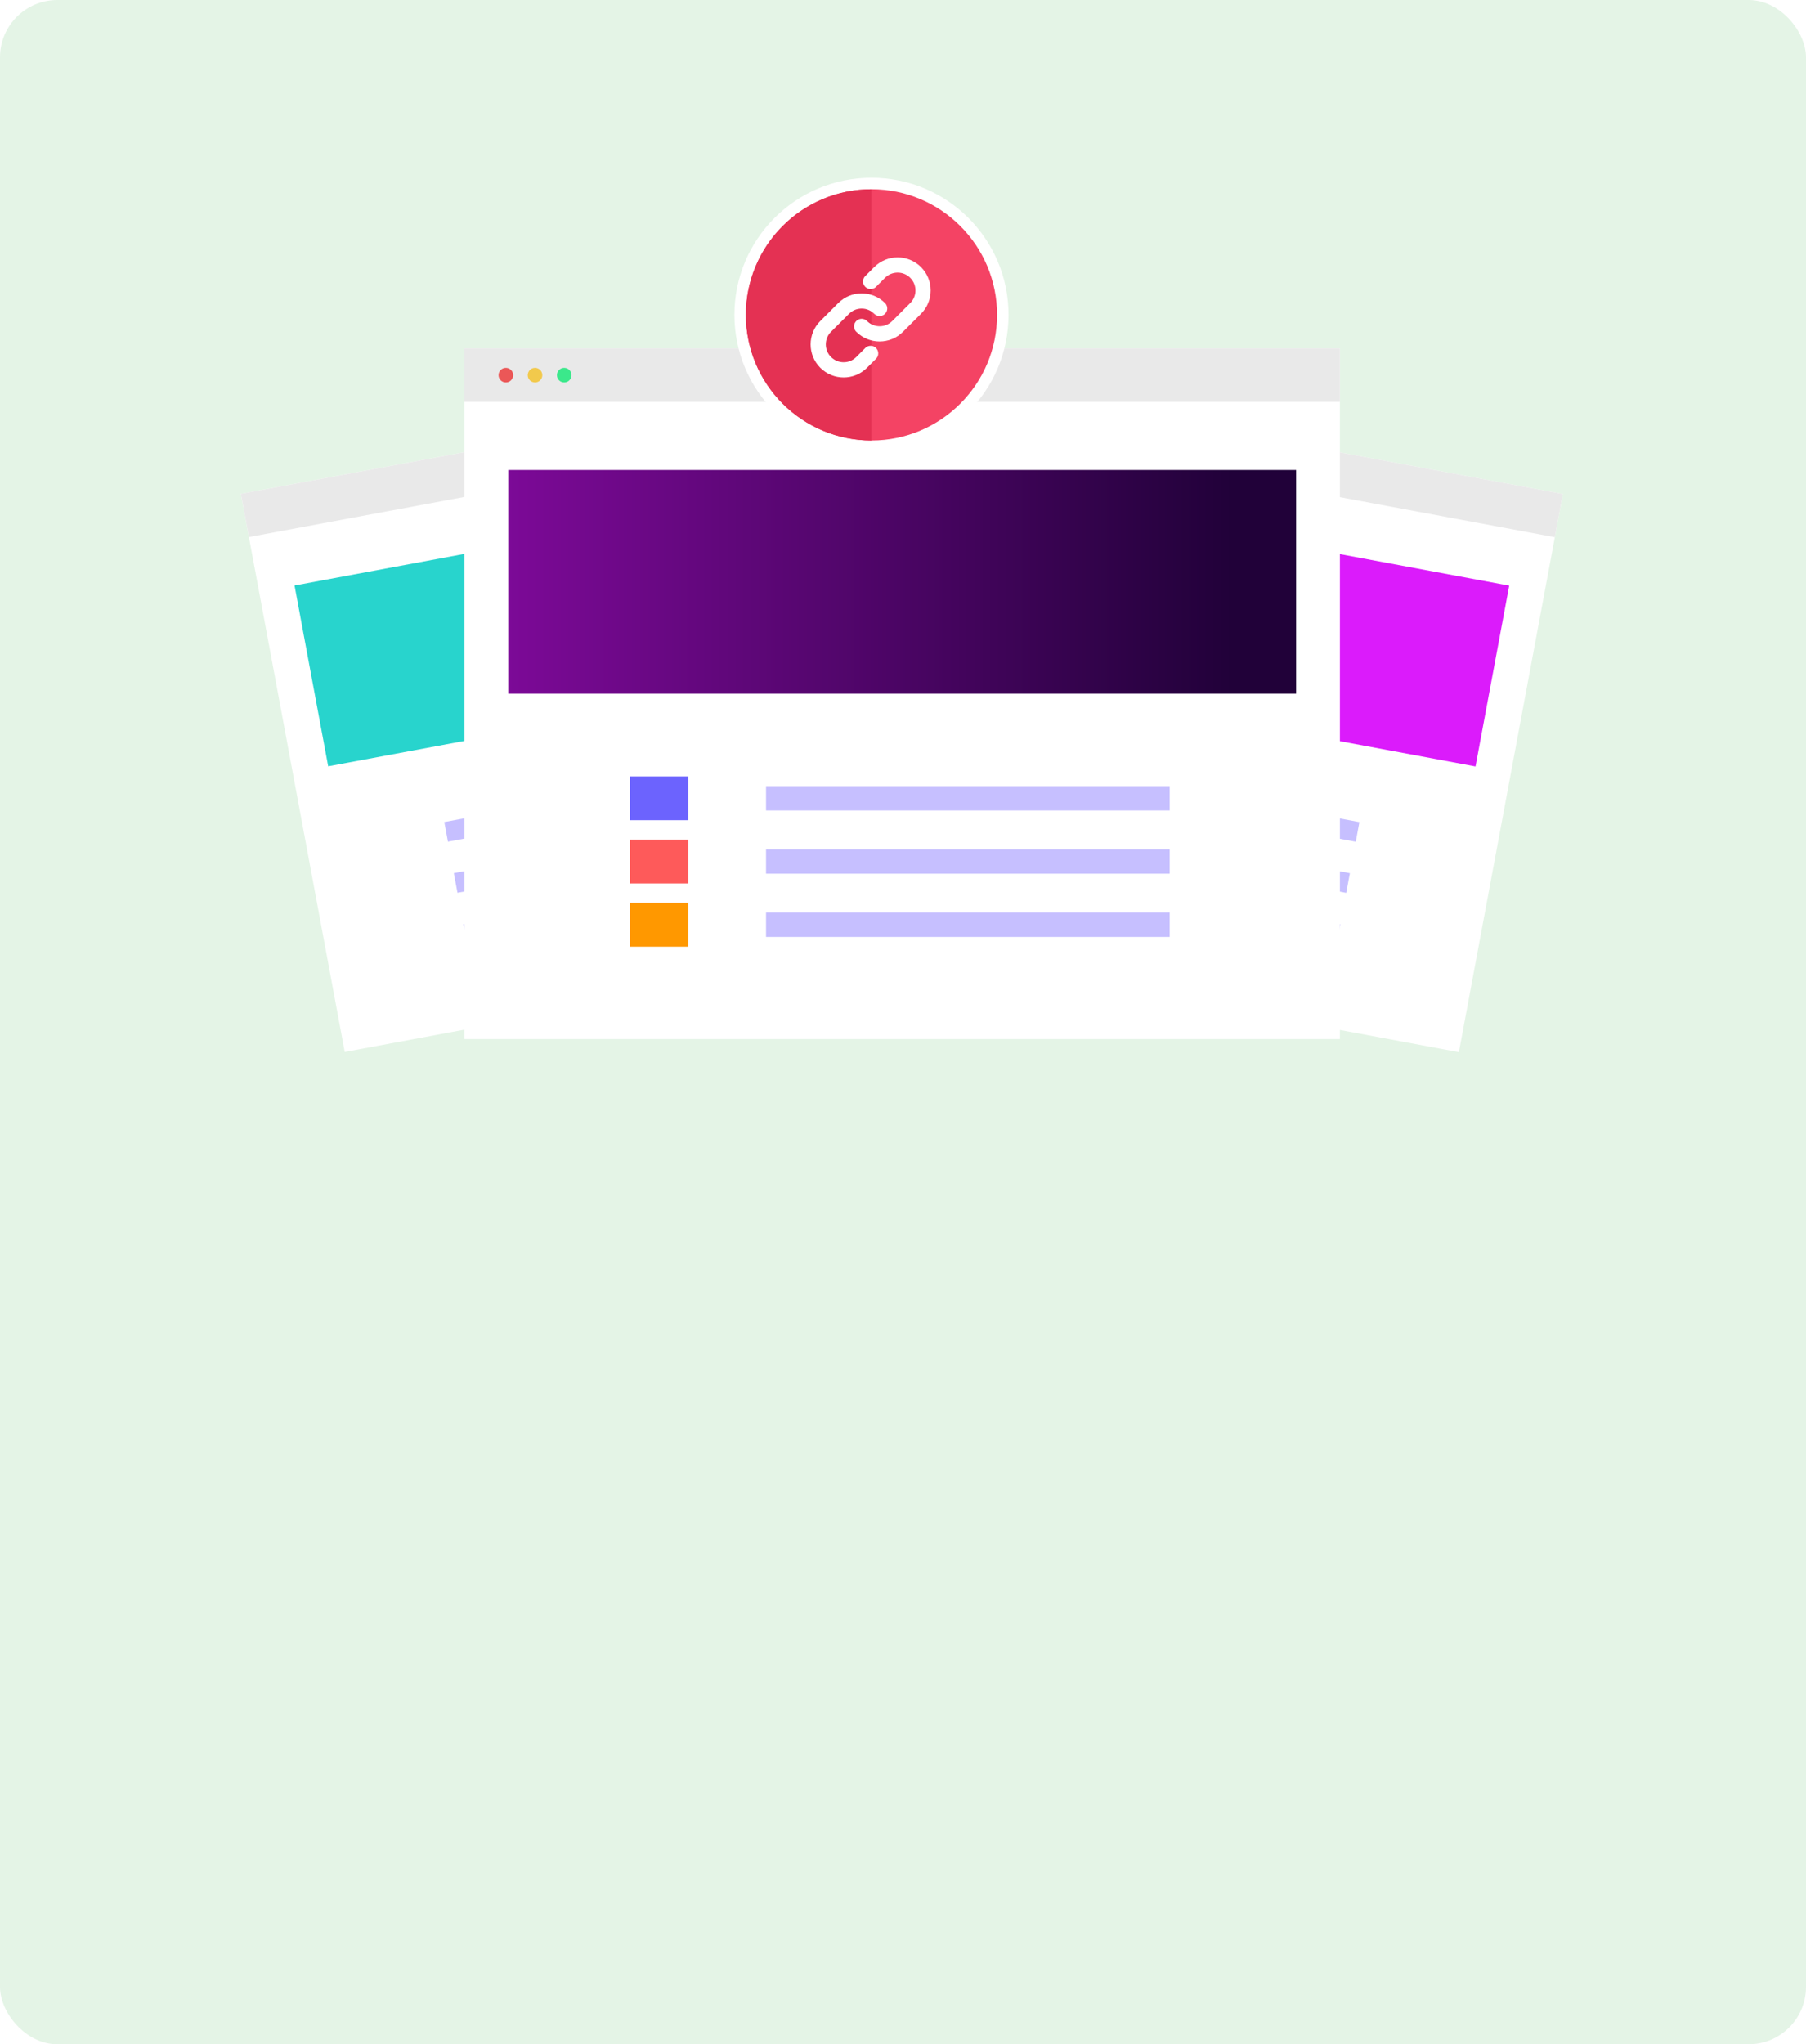 <svg width="630" height="713" viewBox="0 0 630 713" fill="none" xmlns="http://www.w3.org/2000/svg">
<rect width="630" height="713" rx="20" fill="#E4F4E6"/>
<rect x="298.414" y="126.295" width="251.028" height="198.033" transform="rotate(10.557 298.414 126.295)" fill="white"/>
<rect x="298.414" y="126.295" width="251.028" height="15.341" transform="rotate(10.557 298.414 126.295)" fill="#E9E9E9"/>
<rect x="304.365" y="162.869" width="225.925" height="64.151" transform="rotate(10.557 304.365 162.869)" fill="#DB1BFB"/>
<rect x="322.546" y="255.63" width="16.735" height="12.551" transform="rotate(10.557 322.546 255.63)" fill="#6C63FE"/>
<rect x="319.222" y="273.452" width="16.735" height="12.551" transform="rotate(10.557 319.222 273.452)" fill="#FE5A5A"/>
<rect x="315.901" y="291.274" width="16.735" height="12.551" transform="rotate(10.557 315.901 291.274)" fill="#FF9800"/>
<rect x="360.421" y="265.528" width="115.752" height="6.973" transform="rotate(10.557 360.421 265.528)" fill="#C6BFFF"/>
<rect x="357.098" y="283.35" width="115.752" height="6.973" transform="rotate(10.557 357.098 283.35)" fill="#C6BFFF"/>
<rect x="353.776" y="301.172" width="115.752" height="6.973" transform="rotate(10.557 353.776 301.172)" fill="#C6BFFF"/>
<circle cx="308.662" cy="136.007" r="2.092" transform="rotate(10.557 308.662 136.007)" fill="#EB5757"/>
<circle cx="316.887" cy="137.541" r="2.092" transform="rotate(10.557 316.887 137.541)" fill="#F2C94C"/>
<circle cx="325.114" cy="139.074" r="2.092" transform="rotate(10.557 325.114 139.074)" fill="#3BE88B"/>
<rect width="251.028" height="198.033" transform="matrix(-0.983 0.183 0.183 0.983 330.778 126.295)" fill="white"/>
<rect width="251.028" height="15.341" transform="matrix(-0.983 0.183 0.183 0.983 330.778 126.295)" fill="#E9E9E9"/>
<rect width="225.925" height="64.151" transform="matrix(-0.983 0.183 0.183 0.983 324.827 162.869)" fill="#28D4CD"/>
<rect width="16.735" height="12.551" transform="matrix(-0.983 0.183 0.183 0.983 306.646 255.631)" fill="#6C63FE"/>
<rect width="16.735" height="12.551" transform="matrix(-0.983 0.183 0.183 0.983 309.971 273.452)" fill="#FE5A5A"/>
<rect width="16.735" height="12.551" transform="matrix(-0.983 0.183 0.183 0.983 313.294 291.275)" fill="#FF9800"/>
<rect width="115.752" height="6.973" transform="matrix(-0.983 0.183 0.183 0.983 268.769 265.528)" fill="#C6BFFF"/>
<rect width="115.752" height="6.973" transform="matrix(-0.983 0.183 0.183 0.983 272.094 283.349)" fill="#C6BFFF"/>
<rect width="115.752" height="6.973" transform="matrix(-0.983 0.183 0.183 0.983 275.418 301.172)" fill="#C6BFFF"/>
<circle cx="2.092" cy="2.092" r="2.092" transform="matrix(-0.983 0.183 0.183 0.983 322.203 133.567)" fill="#EB5757"/>
<circle cx="2.092" cy="2.092" r="2.092" transform="matrix(-0.983 0.183 0.183 0.983 313.979 135.101)" fill="#F2C94C"/>
<circle cx="2.092" cy="2.092" r="2.092" transform="matrix(-0.983 0.183 0.183 0.983 305.751 136.634)" fill="#3BE88B"/>
<g filter="url(#filter0_d_1805_3748)">
<rect x="162.037" y="117.813" width="305.368" height="240.901" fill="white"/>
<rect x="162.037" y="117.813" width="305.368" height="18.661" fill="#E9E9E9"/>
<rect x="177.306" y="160.226" width="274.831" height="78.038" fill="url(#paint0_linear_1805_3748)"/>
<rect x="219.718" y="267.104" width="20.358" height="15.268" fill="#6C63FE"/>
<rect x="219.718" y="289.159" width="20.358" height="15.268" fill="#FE5A5A"/>
<rect x="219.718" y="311.212" width="20.358" height="15.268" fill="#FF9800"/>
<rect x="267.22" y="270.498" width="140.808" height="8.482" fill="#C6BFFF"/>
<rect x="267.22" y="292.552" width="140.808" height="8.482" fill="#C6BFFF"/>
<rect x="267.22" y="314.606" width="140.808" height="8.482" fill="#C6BFFF"/>
<circle cx="176.458" cy="127.145" r="2.545" fill="#EB5757"/>
<circle cx="186.636" cy="127.145" r="2.545" fill="#F2C94C"/>
<circle cx="196.816" cy="127.145" r="2.545" fill="#3BE88B"/>
</g>
<circle cx="304.003" cy="109.812" r="45.812" fill="#F44364" stroke="white" stroke-width="4"/>
<path d="M304.003 66C292.384 66 281.24 70.616 273.024 78.832C264.807 87.049 260.191 98.192 260.191 109.812C260.191 121.432 264.807 132.575 273.024 140.792C281.24 149.008 292.384 153.624 304.003 153.624L304.003 109.812L304.003 66Z" fill="#E43153"/>
<path d="M306.849 107.574C303.383 104.108 297.764 104.108 294.298 107.574L288.022 113.849C284.556 117.315 284.556 122.935 288.022 126.401C291.488 129.866 297.108 129.866 300.574 126.401L303.711 123.263M300.574 113.849C304.04 117.315 309.659 117.315 313.125 113.849L319.401 107.574C322.866 104.108 322.866 98.488 319.401 95.022C315.935 91.556 310.315 91.556 306.849 95.022L303.711 98.16" stroke="white" stroke-width="5.303" stroke-linecap="round" stroke-linejoin="round"/>
<defs>
<filter id="filter0_d_1805_3748" x="129.658" y="89.134" width="370.126" height="305.659" filterUnits="userSpaceOnUse" color-interpolation-filters="sRGB">
<feFlood flood-opacity="0" result="BackgroundImageFix"/>
<feColorMatrix in="SourceAlpha" type="matrix" values="0 0 0 0 0 0 0 0 0 0 0 0 0 0 0 0 0 0 127 0" result="hardAlpha"/>
<feOffset dy="3.7"/>
<feGaussianBlur stdDeviation="16.189"/>
<feColorMatrix type="matrix" values="0 0 0 0 0 0 0 0 0 0 0 0 0 0 0 0 0 0 0.15 0"/>
<feBlend mode="normal" in2="BackgroundImageFix" result="effect1_dropShadow_1805_3748"/>
<feBlend mode="normal" in="SourceGraphic" in2="effect1_dropShadow_1805_3748" result="shape"/>
</filter>
<linearGradient id="paint0_linear_1805_3748" x1="166.279" y1="199.245" x2="430.082" y2="199.245" gradientUnits="userSpaceOnUse">
<stop stop-color="#800A9B"/>
<stop offset="1" stop-color="#210139"/>
</linearGradient>
</defs>
</svg>
